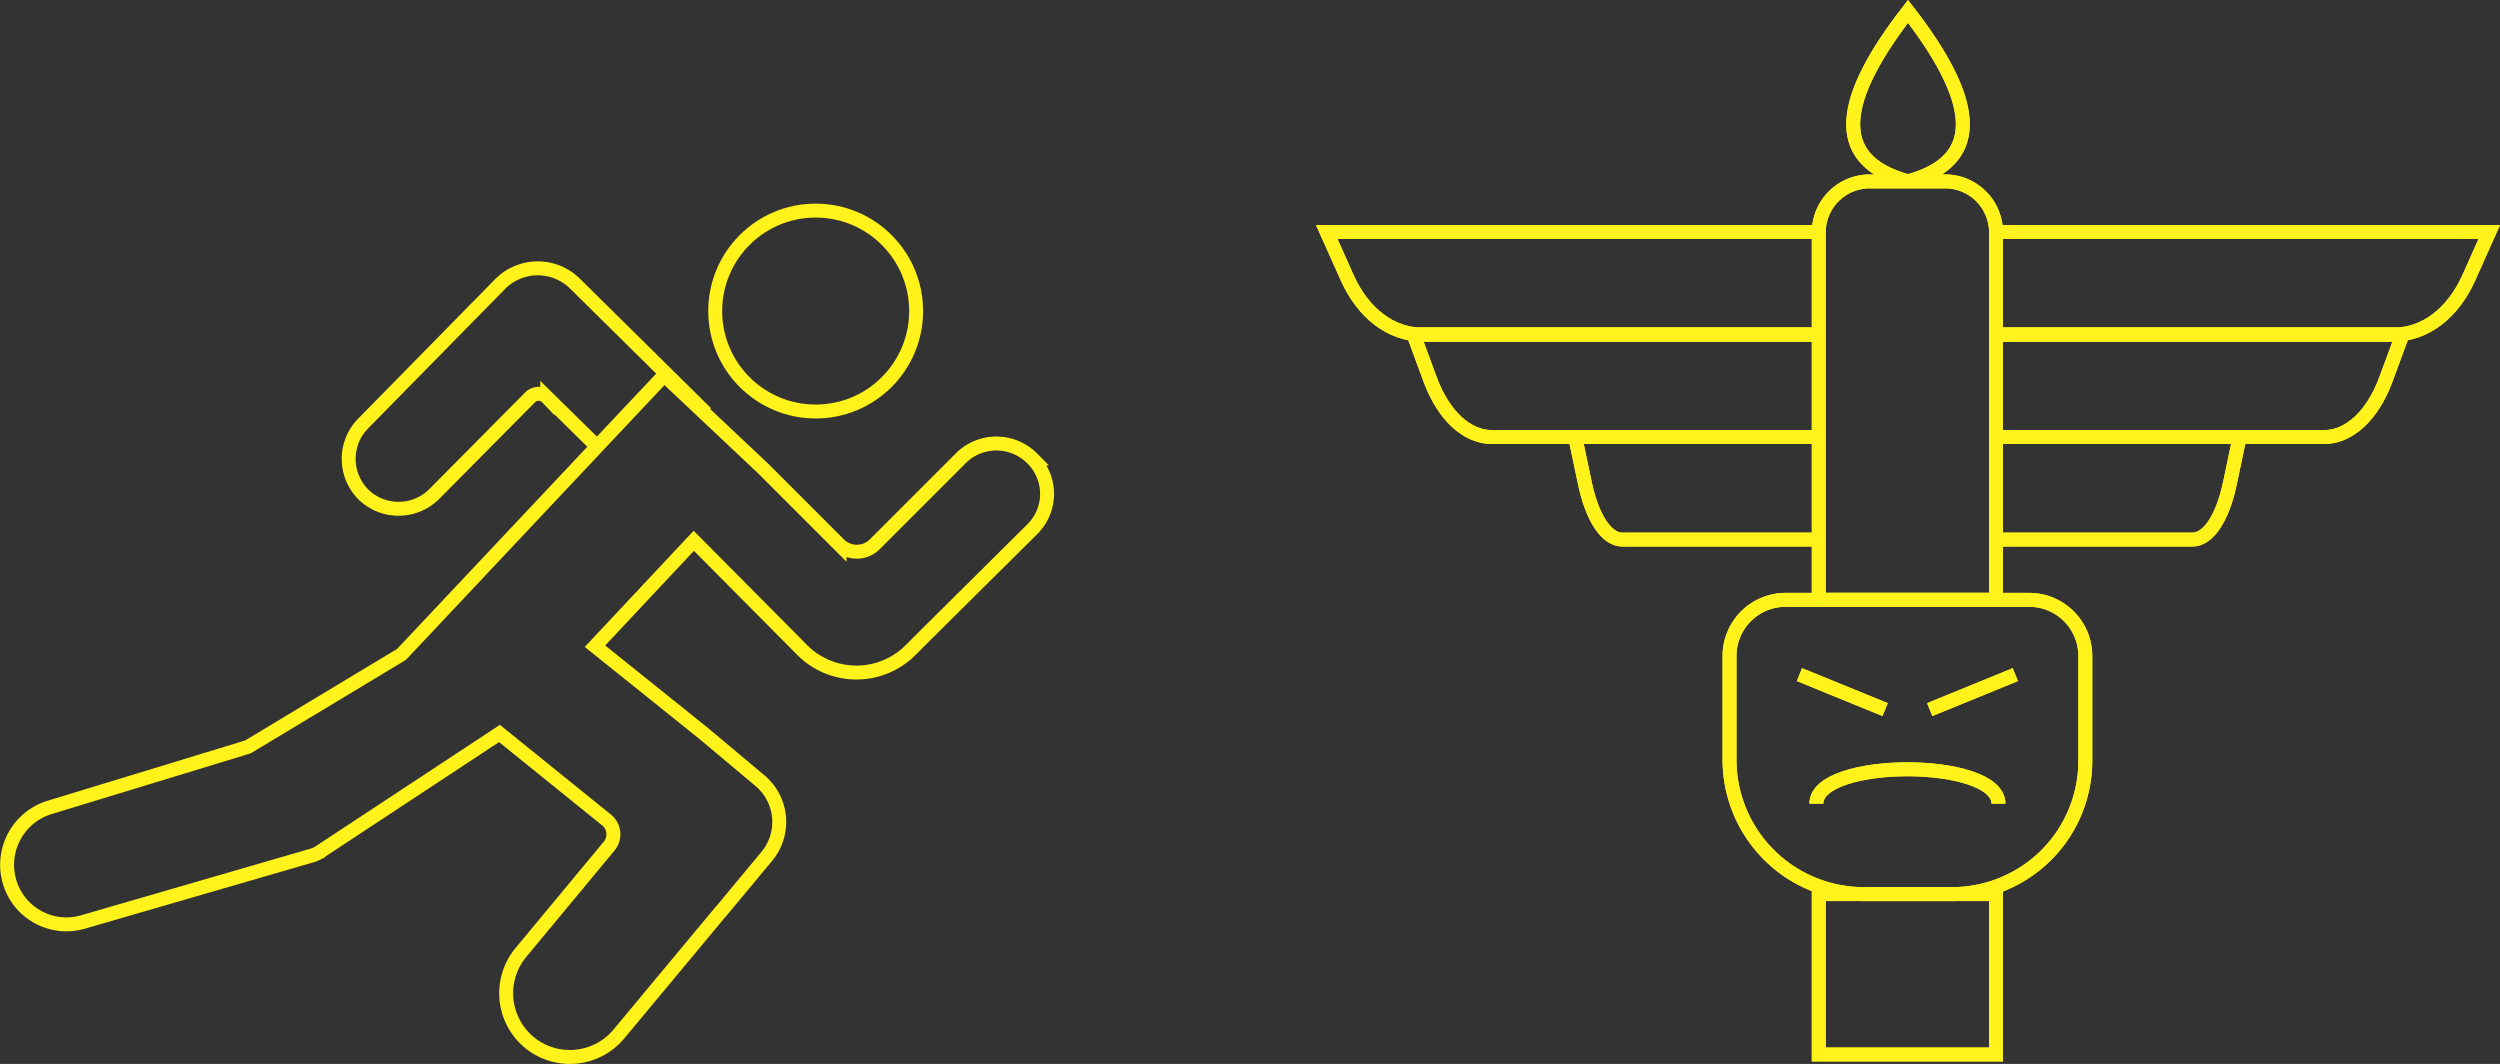 <svg xmlns="http://www.w3.org/2000/svg" viewBox="0 0 358.805 152.695">
  <rect x="0" y="0" width="358.805" height="152.695" fill="#333333" stroke="none"/>
  <defs>
    <style>
      .cls-1 {
        fill: none;
        stroke: #fff31b;
        stroke-miterlimit: 10;
        stroke-width: 2px;
      }
    </style>
  </defs>
  <g id="Group_290" data-name="Group 290" transform="translate(-207.126 -2248.067)">
    <g id="Group_280" data-name="Group 280" transform="translate(397.546 2249.7)">
      <path id="Path_102" data-name="Path 102" class="cls-1" d="M67.842,75.756H42.4V22.969A7.313,7.313,0,0,1,49.669,15.7h10.9a7.313,7.313,0,0,1,7.269,7.269Z" transform="translate(28.214 8.703)"/>
      <rect id="Rectangle_61" data-name="Rectangle 61" class="cls-1" width="25.442" height="23.019" transform="translate(70.614 126.689)"/>
      <path id="Path_103" data-name="Path 103" class="cls-1" d="M67.018,92.63H54.211A19.279,19.279,0,0,1,35,73.419V58.361A8.053,8.053,0,0,1,42.961,50.4H78.1a8.053,8.053,0,0,1,7.961,7.961V73.419A19.131,19.131,0,0,1,67.018,92.63Z" transform="translate(22.806 34.06)"/>
      <path id="Path_104" data-name="Path 104" class="cls-1" d="M57,19.9h70.96l-2.942,6.577c-2.25,5.019-6.231,8.134-10.73,8.134H57" transform="translate(38.882 11.772)"/>
      <path id="Path_105" data-name="Path 105" class="cls-1" d="M57,28.4h58.5l-2.423,6.577c-1.9,5.019-5.192,8.134-8.827,8.134H57" transform="translate(38.882 17.984)"/>
      <path id="Path_106" data-name="Path 106" class="cls-1" d="M57,36.9H92.134l-1.385,6.577c-1.038,5.019-3.115,8.134-5.365,8.134H57" transform="translate(38.882 24.195)"/>
      <path id="Path_107" data-name="Path 107" class="cls-1" d="M72.56,19.9H1.6l2.942,6.577c2.25,5.019,6.231,8.134,10.731,8.134h57.46" transform="translate(-1.6 11.772)"/>
      <path id="Path_108" data-name="Path 108" class="cls-1" d="M67.3,28.4H8.8l2.423,6.577c1.9,5.019,5.192,8.134,8.827,8.134H67.3" transform="translate(3.661 17.984)"/>
      <path id="Path_109" data-name="Path 109" class="cls-1" d="M57.507,36.9H22.2l1.385,6.577c1.038,5.019,3.115,8.134,5.365,8.134H57.334" transform="translate(13.453 24.195)"/>
      <path id="Path_110" data-name="Path 110" class="cls-1" d="M42.2,69.383c0-6.577,26.134-6.577,26.134,0" transform="translate(28.068 44.326)"/>
      <line id="Line_75" data-name="Line 75" class="cls-1" x1="12.288" y2="5.019" transform="translate(86.536 95.19)"/>
      <line id="Line_76" data-name="Line 76" class="cls-1" x2="12.288" y2="5.019" transform="translate(67.845 95.19)"/>
      <path id="Path_111" data-name="Path 111" class="cls-1" d="M53.123,26c-11.423-3.115-9.519-12.115,0-24.4,9.519,12.288,11.423,21.288,0,24.4" transform="translate(30.299 -1.6)"/>
    </g>
    <g id="Group_282" data-name="Group 282" transform="translate(208.149 2278.292)">
      <ellipse id="Ellipse_65" data-name="Ellipse 65" class="cls-1" cx="14.418" cy="14.418" rx="14.418" ry="14.418" transform="translate(101.625 0)"/>
      <path id="Path_112" data-name="Path 112" class="cls-1" d="M78.075,33.525l-7.091-6.973a1.714,1.714,0,0,0-2.482,0L54.793,40.379A7.242,7.242,0,0,1,44.63,40.5h0a7.242,7.242,0,0,1-.118-10.164L64.247,10.243a7.6,7.6,0,0,1,10.636-.118L93.793,28.8" transform="translate(6.533 0.275)"/>
      <path id="Path_113" data-name="Path 113" class="cls-1" d="M148.133,32.936a7.133,7.133,0,0,1,0,10.164L133.124,57.99l-.473.473-2.009,2.009a10.985,10.985,0,0,1-15.482,0l-15.6-15.718L85.379,59.881l15.6,12.527,8.036,6.736a7.728,7.728,0,0,1,.945,10.991l-6.382,7.682-.118.118L88.806,115.544a9.164,9.164,0,0,1-12.882,1.182h0a9.163,9.163,0,0,1-1.182-12.882L87.388,88.6a2.648,2.648,0,0,0-.355-3.782L71.67,72.408l-26,17.136a5.763,5.763,0,0,1-.827.355L11.871,99.472A8.508,8.508,0,0,1,1.353,93.681h0A8.618,8.618,0,0,1,7.026,83.045l27.891-8.509c.236-.118.473-.118.709-.236L57.607,61.063h0L95.306,21l14.182,13.354,10.991,10.991a3.645,3.645,0,0,0,4.964,0l12.527-12.527a7.242,7.242,0,0,1,10.164.118Z" transform="translate(-1.008 2.636)"/>
    </g>
    <g id="Group_283" data-name="Group 283" transform="translate(397.546 2249.7)">
      <path id="Path_102-2" data-name="Path 102" class="cls-1" d="M67.842,75.756H42.4V22.969A7.313,7.313,0,0,1,49.669,15.7h10.9a7.313,7.313,0,0,1,7.269,7.269Z" transform="translate(28.214 8.703)"/>
      <rect id="Rectangle_61-2" data-name="Rectangle 61" class="cls-1" width="25.442" height="23.019" transform="translate(70.614 126.689)"/>
      <path id="Path_103-2" data-name="Path 103" class="cls-1" d="M67.018,92.63H54.211A19.279,19.279,0,0,1,35,73.419V58.361A8.053,8.053,0,0,1,42.961,50.4H78.1a8.053,8.053,0,0,1,7.961,7.961V73.419A19.131,19.131,0,0,1,67.018,92.63Z" transform="translate(22.806 34.06)"/>
      <path id="Path_104-2" data-name="Path 104" class="cls-1" d="M57,19.9h70.96l-2.942,6.577c-2.25,5.019-6.231,8.134-10.73,8.134H57" transform="translate(38.882 11.772)"/>
      <path id="Path_105-2" data-name="Path 105" class="cls-1" d="M57,28.4h58.5l-2.423,6.577c-1.9,5.019-5.192,8.134-8.827,8.134H57" transform="translate(38.882 17.984)"/>
      <path id="Path_106-2" data-name="Path 106" class="cls-1" d="M57,36.9H92.134l-1.385,6.577c-1.038,5.019-3.115,8.134-5.365,8.134H57" transform="translate(38.882 24.195)"/>
      <path id="Path_107-2" data-name="Path 107" class="cls-1" d="M72.56,19.9H1.6l2.942,6.577c2.25,5.019,6.231,8.134,10.731,8.134h57.46" transform="translate(-1.6 11.772)"/>
      <path id="Path_108-2" data-name="Path 108" class="cls-1" d="M67.3,28.4H8.8l2.423,6.577c1.9,5.019,5.192,8.134,8.827,8.134H67.3" transform="translate(3.661 17.984)"/>
      <path id="Path_109-2" data-name="Path 109" class="cls-1" d="M57.507,36.9H22.2l1.385,6.577c1.038,5.019,3.115,8.134,5.365,8.134H57.334" transform="translate(13.453 24.195)"/>
      <path id="Path_110-2" data-name="Path 110" class="cls-1" d="M42.2,69.383c0-6.577,26.134-6.577,26.134,0" transform="translate(28.068 44.326)"/>
      <line id="Line_75-2" data-name="Line 75" class="cls-1" x1="12.288" y2="5.019" transform="translate(86.536 95.19)"/>
      <line id="Line_76-2" data-name="Line 76" class="cls-1" x2="12.288" y2="5.019" transform="translate(67.845 95.19)"/>
      <path id="Path_111-2" data-name="Path 111" class="cls-1" d="M53.123,26c-11.423-3.115-9.519-12.115,0-24.4,9.519,12.288,11.423,21.288,0,24.4" transform="translate(30.299 -1.6)"/>
    </g>
  </g>
</svg>
